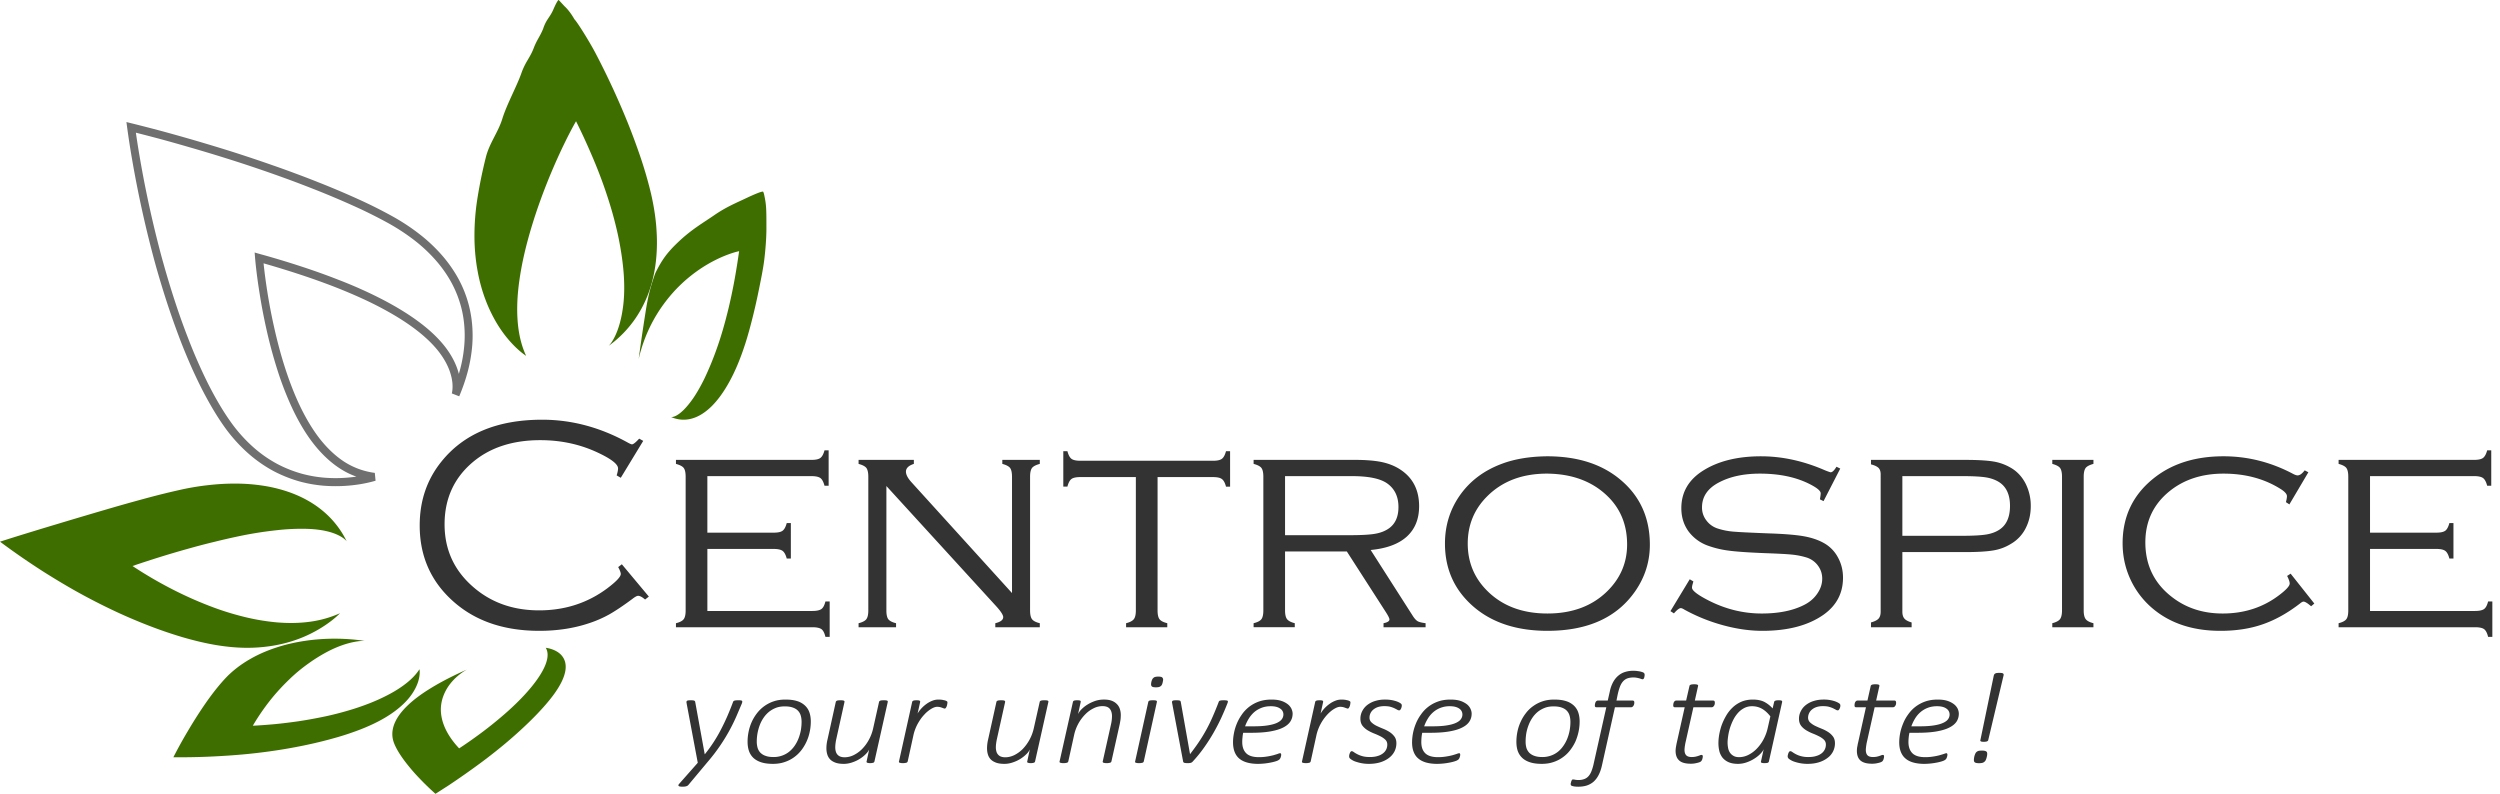 <svg width="274" height="87" viewBox="0 0 274 87" fill="none" xmlns="http://www.w3.org/2000/svg"><path fill-rule="evenodd" clip-rule="evenodd" d="M76.698 29.503c2.37-1.603 4.31-1.974 4.31-1.974a82.308 82.308 0 01-.528 3.278 61.164 61.164 0 01-.603 2.861c-.427 1.781-.87 3.297-1.336 4.59a33.375 33.375 0 01-1.343 3.25c-.433.883-.84 1.582-1.225 2.142-1.545 2.23-2.42 2.061-2.42 2.061 1.498.633 3.008.218 4.423-1.166.702-.69 1.37-1.615 1.998-2.768.629-1.151 1.206-2.538 1.725-4.162.26-.811.515-1.736.765-2.732.25-.988.492-2.05.71-3.134.22-1.093.468-2.275.594-3.308.126-1.034.232-2.382.232-3.377 0-2.094 0-2.572-.232-3.652-.08-.373-.126-.39-.126-.39s.074-.22-1.943.735c-1.007.477-2.152.95-3.43 1.837-1.283.878-2.508 1.578-3.94 2.94-1.197 1.137-1.792 1.945-2.508 3.411-.602 1.668-.844 2.815-1.075 4.306-.469 2.98-.746 5.089-.746 5.089a16.513 16.513 0 011.211-3.46 16.183 16.183 0 011.702-2.78 15.987 15.987 0 013.785-3.597z" fill="#3E6E00"/><path fill-rule="evenodd" clip-rule="evenodd" d="M71.773 23.464a26.627 26.627 0 00-.59-2.923 45.8 45.8 0 00-.997-3.349 74.142 74.142 0 00-1.4-3.777 85.755 85.755 0 00-3.562-7.675c-.632-1.191-1.922-3.275-2.266-3.627-.575-1-1.065-1.405-1.065-1.405l-.652-.702s-.078-.147-.603 1.054c-.38.87-.77 1.053-1.114 2.107-.361.874-.67 1.171-1.03 2.108-.428 1.113-.902 1.463-1.374 2.81-.475 1.35-1.589 3.39-2.06 4.919-.47 1.525-1.42 2.663-1.815 4.252a52.274 52.274 0 00-.952 4.693 26.165 26.165 0 00-.29 4.281c.024 1.331.162 2.552.38 3.675.213 1.11.506 2.108.848 3 .335.888.724 1.669 1.107 2.338C55.888 37.91 57.663 39 57.663 39c-.541-1.162-.832-2.47-.933-3.87-.105-1.41-.02-2.9.196-4.413.213-1.517.548-3.045.952-4.523a55.55 55.55 0 011.343-4.22 64.573 64.573 0 012.672-6.322c.73-1.5 1.241-2.365 1.241-2.365a69.64 69.64 0 011.737 3.764 52.056 52.056 0 011.318 3.359 49.18 49.18 0 01.945 2.966c.26.93.472 1.799.642 2.605.33 1.62.518 3.02.596 4.229.075 1.214.048 2.24-.05 3.11-.386 3.477-1.605 4.581-1.605 4.581a12.29 12.29 0 002.973-3.07 12.967 12.967 0 001.77-3.915c.386-1.448.571-3.028.536-4.75a22.4 22.4 0 00-.223-2.702z" fill="#3E6E00"/><path fill-rule="evenodd" clip-rule="evenodd" d="M14.892 14.542c.084.584.229 1.555.444 2.803a120.776 120.776 0 001.84 8.74c.218.873.449 1.776.707 2.681a99.53 99.53 0 001.723 5.553 77.8 77.8 0 001.001 2.722 56.476 56.476 0 002.203 5.024c.809 1.593 1.62 2.968 2.412 4.086a16.535 16.535 0 002.564 2.884 13.76 13.76 0 002.655 1.842 13.64 13.64 0 002.617 1.036c.79.218 1.608.364 2.441.436 1.168.1 2.381.06 3.56-.111a8.578 8.578 0 01-1.79-.883c-1.044-.673-2.029-1.598-2.93-2.753-.809-1.037-1.571-2.307-2.266-3.767a34.974 34.974 0 01-1.694-4.366 52.08 52.08 0 01-1.19-4.437 62.25 62.25 0 01-.743-3.911c-.366-2.27-.48-3.757-.487-3.819l-.05-.627.598.171a97.61 97.61 0 014.622 1.396c1.384.454 2.7.927 3.92 1.407 1.153.44 2.247.91 3.256 1.381.954.447 1.845.901 2.643 1.35 1.47.821 2.744 1.682 3.785 2.545.908.757 1.656 1.537 2.219 2.309.758 1.041 1.145 1.984 1.339 2.744l.165-.595a15.26 15.26 0 00.436-2.614 12.79 12.79 0 00-.05-2.51 11.394 11.394 0 00-.543-2.402 11.901 11.901 0 00-1.053-2.29 13.689 13.689 0 00-1.6-2.166 16.874 16.874 0 00-2.184-2.032 22.798 22.798 0 00-2.814-1.86 52.533 52.533 0 00-3.667-1.842 95.475 95.475 0 00-4.46-1.89c-.787-.31-1.59-.62-2.399-.923a153.578 153.578 0 00-7.214-2.467 171.85 171.85 0 00-4.253-1.28 172.007 172.007 0 00-3.367-.945c-1.06-.279-1.88-.49-2.396-.62zm21.896 38.742c-.457 0-.913-.018-1.36-.055a14.525 14.525 0 01-2.603-.464c-.95-.27-1.89-.64-2.782-1.103a14.748 14.748 0 01-2.823-1.959 17.335 17.335 0 01-2.703-3.034c-.817-1.158-1.65-2.572-2.476-4.2a54.775 54.775 0 01-1.159-2.463c-.37-.847-.74-1.735-1.088-2.638-.346-.9-.685-1.83-1.005-2.76a84.41 84.41 0 01-.92-2.807c-.29-.937-.566-1.87-.823-2.787a121.925 121.925 0 01-2.564-11.515 94.476 94.476 0 01-.541-3.484l-.085-.639.616.152s1.144.281 3.035.78c.948.255 2.092.575 3.39.947 1.358.395 2.796.825 4.27 1.286 1.59.503 3.201 1.04 4.792 1.6.82.283 1.645.582 2.457.887.818.302 1.63.613 2.423.93a92.97 92.97 0 014.497 1.905 51.62 51.62 0 013.732 1.876 22.953 22.953 0 012.923 1.933 17.699 17.699 0 012.294 2.13 14.779 14.779 0 011.707 2.312 12.71 12.71 0 011.711 5.037 14 14 0 01.056 2.69 16.497 16.497 0 01-.464 2.765c-.234.917-.56 1.868-.964 2.83l-.813-.318s.133-.441.063-1.172c-.074-.718-.356-1.856-1.33-3.187-.518-.716-1.216-1.434-2.069-2.151-1.002-.833-2.23-1.663-3.652-2.455a37.407 37.407 0 00-2.588-1.32c-.994-.463-2.07-.92-3.2-1.364a76.925 76.925 0 00-3.88-1.388c-1.242-.41-2.575-.82-3.974-1.22.066.646.194 1.746.412 3.12a60.66 60.66 0 00.737 3.852c.339 1.532.73 2.997 1.166 4.364.5 1.567 1.056 3 1.652 4.254.669 1.4 1.399 2.614 2.166 3.605.84 1.073 1.756 1.932 2.715 2.555a8.122 8.122 0 003.343 1.217l.083.858c-.024.005-.643.208-1.659.377a16.76 16.76 0 01-2.715.221z" fill="#706F6F"/><path fill-rule="evenodd" clip-rule="evenodd" d="M26.866 70.998a17.33 17.33 0 002.758-.183c1.687-.25 3.09-.725 4.22-1.265 2.268-1.084 3.425-2.344 3.425-2.344a11.856 11.856 0 01-3.335.941c-1.159.158-2.365.17-3.59.066a23.935 23.935 0 01-3.704-.635 30.856 30.856 0 01-3.62-1.146A41.056 41.056 0 0119.718 65a45.183 45.183 0 01-5.198-2.967c1.092-.37 2.15-.715 3.177-1.034 1.033-.319 2.035-.614 3.008-.883.97-.274 1.906-.518 2.8-.732a74.342 74.342 0 012.566-.591 41.9 41.9 0 014.311-.687 23.82 23.82 0 013.203-.145C37.139 58.05 38 59.333 38 59.333a10.037 10.037 0 00-2.63-3.348c-1.123-.935-2.493-1.672-4.072-2.178a16.26 16.26 0 00-2.53-.585 20.167 20.167 0 00-2.795-.22c-.974-.01-1.98.041-3.011.155-1.033.108-2.09.279-3.162.517a86.435 86.435 0 00-3.416.835c-1.19.319-2.41.657-3.606 1A670.269 670.269 0 006.22 57.45a439.252 439.252 0 00-4.522 1.38C.622 59.166 0 59.368 0 59.368a79.728 79.728 0 004.881 3.365c.993.624 2.1 1.298 3.294 1.974 1.19.67 2.466 1.34 3.78 1.973a57.443 57.443 0 004.014 1.758c1.35.534 2.69.995 3.98 1.381 1.293.379 2.537.677 3.696.873 1.158.195 2.23.292 3.22.306zm18.579 4.588c.733-1.31.529-2.237.529-2.237-.389.614-.965 1.188-1.68 1.716-.703.528-1.55 1.012-2.474 1.446-.92.438-1.923.818-2.961 1.153a35.22 35.22 0 01-3.137.838c-1.047.22-2.067.409-3.011.548-.948.138-1.818.24-2.556.313-1.484.138-2.447.175-2.447.175a24.79 24.79 0 011.904-2.784c.67-.845 1.375-1.6 2.09-2.289a17.877 17.877 0 012.127-1.763c.69-.496 1.364-.904 1.992-1.242 2.52-1.336 4.17-1.217 4.17-1.217a22.739 22.739 0 00-4.463-.215c-1.48.077-2.926.298-4.285.657-1.36.368-2.616.862-3.733 1.494-1.114.627-2.082 1.374-2.877 2.237-.794.86-1.573 1.886-2.265 2.898a51.135 51.135 0 00-1.794 2.834A49.781 49.781 0 0019 82.997s.824.013 2.169-.014a65.66 65.66 0 002.387-.084 84.381 84.381 0 002.96-.203 62.233 62.233 0 003.329-.388 55.654 55.654 0 003.45-.602 47.315 47.315 0 003.328-.807 30.487 30.487 0 002.94-.975c1.776-.697 3.064-1.45 3.999-2.202.941-.746 1.524-1.477 1.883-2.136zM59.817 71c.465.779.076 1.94-.755 3.19-.827 1.252-2.086 2.579-3.38 3.74a43.218 43.218 0 01-3.654 2.919c-1.013.73-1.706 1.173-1.706 1.173-1.157-1.233-1.737-2.397-1.933-3.474-.197-1.07.034-2.017.446-2.814.826-1.592 2.358-2.358 2.358-2.358-1.486.653-2.804 1.33-3.926 2.016-1.12.678-2.043 1.375-2.728 2.064-1.374 1.372-1.846 2.735-1.343 4.011.252.635.687 1.322 1.183 1.978a20.376 20.376 0 001.542 1.806A28.411 28.411 0 0047.728 87s.56-.352 1.468-.941a86.445 86.445 0 003.512-2.466 58.01 58.01 0 002.13-1.657c.72-.584 1.44-1.206 2.138-1.844 1.395-1.271 2.666-2.587 3.565-3.77 1.795-2.364 1.662-3.701 1.038-4.455-.623-.755-1.762-.867-1.762-.867z" fill="#3E6E00"/><path fill-rule="evenodd" clip-rule="evenodd" d="M219.385 73.761a2.202 2.202 0 00-.522 0 .487.487 0 00-.174.052.308.308 0 00-.111.091.578.578 0 00-.065.162l-1.462 7.045a.097.097 0 00-.005.076c.007.026.03.05.056.066a.267.267 0 00.116.035c.049.01.117.013.204.013.08 0 .15-.003.205-.013a.542.542 0 00.152-.035.296.296 0 00.091-.066.129.129 0 00.041-.076l1.671-7.045a.447.447 0 00.018-.154.171.171 0 00-.065-.096.294.294 0 00-.15-.055zm-1.689 8.601a.523.523 0 00-.185-.073 1.3 1.3 0 00-.3-.023c-.148 0-.267.01-.357.029a.589.589 0 00-.232.127.469.469 0 00-.127.181 1.273 1.273 0 00-.088.236 1.25 1.25 0 00-.05.246 1.125 1.125 0 00-.018.202c0 .058.006.12.024.161a.21.21 0 00.085.11.364.364 0 00.174.065c.071.016.164.024.276.024.149 0 .274-.016.374-.04a.538.538 0 00.238-.136.435.435 0 00.124-.166c.032-.069.066-.146.086-.231.028-.08.042-.162.059-.243a1.28 1.28 0 00.019-.207.538.538 0 00-.019-.15.232.232 0 00-.083-.112zm-4.174-3.56c-.104.16-.284.299-.538.418-.256.122-.594.216-1.014.282-.424.07-.959.103-1.597.103h-.89a4.72 4.72 0 01.396-.835c.161-.268.357-.504.589-.707a2.72 2.72 0 01.799-.48c.301-.12.646-.181 1.029-.181.442 0 .781.085 1.019.252.24.162.361.385.361.66a.851.851 0 01-.154.488zm.64-1.614a2.39 2.39 0 00-.718-.372c-.295-.098-.652-.143-1.07-.143-.512 0-.97.07-1.38.216a3.956 3.956 0 00-1.071.58 3.862 3.862 0 00-.802.851 4.502 4.502 0 00-.548 1 5.448 5.448 0 00-.418 2.036c0 .393.057.738.171 1.035.115.294.284.545.511.736.225.2.515.344.854.442.344.097.746.15 1.201.15.243 0 .497-.016.747-.043.251-.029.486-.066.701-.11.215-.044.398-.092.556-.147a.969.969 0 00.331-.17.475.475 0 00.1-.124 1.01 1.01 0 00.099-.296c.005-.043.011-.083.011-.11 0-.048-.008-.09-.029-.117a.1.1 0 00-.093-.05c-.036 0-.121.026-.246.07-.118.044-.274.087-.473.147a6.72 6.72 0 01-.69.143 5.482 5.482 0 01-.912.073c-.644 0-1.11-.147-1.397-.433-.284-.286-.431-.695-.431-1.222 0-.153.008-.31.026-.485a3.95 3.95 0 01.084-.533h.914c.803 0 1.484-.049 2.054-.148.562-.098 1.035-.236 1.392-.42.364-.18.633-.402.803-.658.164-.258.248-.547.248-.868 0-.167-.039-.34-.118-.527a1.432 1.432 0 00-.407-.503zm-6.53-.406h-2.006l.355-1.596c.003-.033 0-.055-.003-.079a.155.155 0 00-.064-.06.342.342 0 00-.137-.035 1.145 1.145 0 00-.225-.014 1.18 1.18 0 00-.235.014.471.471 0 00-.153.035.208.208 0 00-.09.06.162.162 0 00-.044.079l-.358 1.596h-1.083a.238.238 0 00-.149.047.411.411 0 00-.111.123c-.022.055-.047.108-.055.169a1.24 1.24 0 00-.016.194c0 .077.014.132.047.154.024.032.068.045.119.045h1.085l-.871 3.923a1.358 1.358 0 00-.044.217c-.015.074-.025.15-.046.227-.01.072-.02.147-.023.213-.01.07-.01.137-.01.191 0 .246.033.453.101.635a1.1 1.1 0 00.307.446c.144.116.313.2.524.255.208.055.455.082.745.082a2.535 2.535 0 00.649-.08 1.84 1.84 0 00.271-.077.715.715 0 00.182-.095c.028-.03.061-.062.08-.106a.604.604 0 00.064-.133c.011-.05.026-.101.037-.156a.645.645 0 00.017-.152c0-.065-.01-.1-.038-.132a.144.144 0 00-.098-.034.508.508 0 00-.156.034c-.064.032-.136.053-.219.082a2.93 2.93 0 01-.303.082 2.26 2.26 0 01-.396.035c-.287 0-.485-.067-.607-.194-.119-.127-.181-.325-.181-.6 0-.09.013-.203.029-.351.021-.138.039-.265.059-.374l.879-3.938h2.011c.036 0 .076-.013.104-.02.03-.018.061-.036.085-.057.021-.03.047-.06.07-.093.015-.029.038-.067.052-.103a.586.586 0 00.023-.112c.008-.035.008-.077.008-.113a.438.438 0 00-.031-.154c-.027-.051-.075-.08-.151-.08zm-6.284.178a2.182 2.182 0 00-.401-.148 3.711 3.711 0 00-1.059-.14c-.394 0-.758.046-1.092.153a2.652 2.652 0 00-.86.434c-.243.188-.43.411-.559.673a1.752 1.752 0 00-.207.848c0 .3.076.549.218.745.142.194.326.355.548.498.216.133.449.252.706.356.256.098.493.206.711.315.219.11.402.236.547.376a.72.72 0 01.217.538 1.19 1.19 0 01-.462.952 1.7 1.7 0 01-.602.297c-.236.079-.52.114-.854.114a2.94 2.94 0 01-.837-.103 2.571 2.571 0 01-.556-.22 3.255 3.255 0 01-.354-.216c-.094-.07-.173-.102-.236-.102a.13.13 0 00-.079.024.461.461 0 00-.065.068c-.023.038-.039.07-.059.109-.011.04-.029.077-.039.125-.016.039-.023.082-.034.126-.002.043-.01.086-.01.122 0 .053.012.1.033.136.019.039.047.08.09.117.073.061.169.124.298.193.127.07.284.127.46.178a4.36 4.36 0 001.283.191c.455 0 .866-.054 1.243-.167.369-.114.685-.273.953-.478a1.966 1.966 0 00.821-1.616c0-.295-.071-.544-.218-.738a1.993 1.993 0 00-.545-.501 4.117 4.117 0 00-.709-.359 10.09 10.09 0 01-.713-.313 2.353 2.353 0 01-.549-.377.716.716 0 01-.212-.524 1.163 1.163 0 01.414-.87c.137-.116.303-.214.512-.283.2-.064.434-.1.695-.1.256 0 .466.02.645.065.177.051.335.104.462.165.124.06.225.116.313.161a.4.4 0 00.217.072.138.138 0 00.109-.054c.035-.044.061-.086.093-.142.026-.057.044-.11.061-.173a.653.653 0 00.017-.156c0-.09-.027-.162-.086-.21a1.289 1.289 0 00-.269-.16zm-7.611 2.854a4.963 4.963 0 01-.486 1.28 4.53 4.53 0 01-.745 1 3.386 3.386 0 01-.912.657 2.287 2.287 0 01-.972.234c-.268 0-.483-.05-.649-.154a1.101 1.101 0 01-.388-.37 1.356 1.356 0 01-.19-.513 3.138 3.138 0 01-.052-.554c0-.217.026-.466.067-.748a5.88 5.88 0 01.199-.87c.096-.295.209-.582.352-.868a3.49 3.49 0 01.509-.758c.198-.225.426-.405.687-.543.259-.138.548-.205.867-.205.403 0 .765.094 1.093.28.318.182.628.462.915.831l-.295 1.3zm1.528-3.022c-.029-.01-.073-.026-.124-.033a2.106 2.106 0 00-.201-.01c-.155 0-.27.015-.35.043-.079.027-.127.075-.144.142l-.166.71a3.263 3.263 0 00-.91-.716c-.339-.169-.76-.255-1.259-.255-.473 0-.895.082-1.271.244-.37.164-.694.38-.976.655a3.888 3.888 0 00-.707.919 6.388 6.388 0 00-.479 1.035 6.95 6.95 0 00-.261 1.035 5.776 5.776 0 00-.078.876c0 .272.027.545.085.816.058.272.169.516.326.737.164.216.381.395.66.525.279.132.635.204 1.072.204.314 0 .631-.054.942-.162.312-.109.594-.242.845-.406a3.59 3.59 0 00.652-.514c.188-.193.315-.368.379-.525l-.295 1.34c-.013.031-.013.063 0 .086a.155.155 0 00.065.063 1.02 1.02 0 00.319.038c.168 0 .286-.016.356-.038a.21.21 0 00.127-.15l1.453-6.516a.174.174 0 00-.008-.08c-.005-.02-.023-.043-.052-.064zm-7.505-.01h-2.005l.354-1.596a.149.149 0 000-.079c-.011-.024-.031-.043-.067-.06a.316.316 0 00-.132-.035 1.107 1.107 0 00-.223-.014c-.1 0-.176.001-.24.014a.452.452 0 00-.151.035.208.208 0 00-.093.06.132.132 0 00-.038.079l-.365 1.596h-1.081a.264.264 0 00-.152.047.41.41 0 00-.106.123.69.69 0 00-.056.169 1.13 1.13 0 00-.018.194c0 .077.018.132.048.154.026.032.068.045.122.045h1.086l-.877 3.923c-.017.066-.028.135-.043.217-.014.074-.027.15-.039.227a2.17 2.17 0 00-.027.213c-.01.07-.012.137-.012.191 0 .246.034.453.103.635.065.178.173.324.311.446.137.116.304.2.516.255.21.055.463.082.747.082a2.543 2.543 0 00.65-.08c.101-.022.193-.047.274-.077a.565.565 0 00.176-.095.41.41 0 00.085-.106.707.707 0 00.062-.133c.015-.05.026-.101.039-.156.009-.053.018-.106.018-.152 0-.065-.016-.1-.04-.132a.146.146 0 00-.102-.034.488.488 0 00-.15.034c-.065.032-.137.053-.225.082-.086.03-.187.056-.301.082-.116.02-.248.035-.393.035-.286 0-.486-.067-.605-.194-.124-.127-.188-.325-.188-.6 0-.09.015-.203.029-.351.023-.138.043-.265.064-.374l.881-3.938h2.009c.037 0 .068-.013.098-.02a.279.279 0 00.086-.057c.025-.03.046-.06.072-.093.021-.029.037-.067.054-.103.008-.035.019-.074.024-.112a.607.607 0 00.008-.113.382.382 0 00-.032-.154c-.026-.051-.08-.08-.155-.08zm-7.595-3.037a.701.701 0 00-.176-.087 4.915 4.915 0 00-.287-.075c-.11-.02-.222-.032-.348-.05a4.466 4.466 0 00-.337-.017c-.331 0-.636.046-.913.133a2.05 2.05 0 00-.746.412c-.22.185-.406.42-.562.702a3.692 3.692 0 00-.359 1.014l-.227 1.005h-1.086a.21.21 0 00-.106.027c-.033.016-.059.04-.086.064a.368.368 0 00-.066.1c-.01.034-.024.07-.036.108-.011.04-.019.085-.026.125-.001.043-.008.082-.008.122 0 .069.015.119.046.141.019.032.065.045.117.045h1.093l-1.377 6.15a5.374 5.374 0 01-.236.818c-.083.228-.196.42-.321.566a1.116 1.116 0 01-.47.332 1.73 1.73 0 01-.649.11c-.086 0-.166-.007-.223-.01a1.438 1.438 0 01-.155-.025c-.04-.006-.082-.016-.116-.02-.036-.004-.067-.008-.108-.008a.15.15 0 00-.083.025c-.018.023-.039.044-.055.079a.767.767 0 00-.077.22c-.013.038-.018.072-.026.101a.34.34 0 00-.01.07c0 .034.003.07.018.094.005.027.02.053.039.077a.913.913 0 00.246.085c.134.029.309.045.532.045.339 0 .651-.045.926-.13.276-.092.525-.228.741-.413.213-.19.401-.43.554-.727.152-.288.276-.641.367-1.046l1.427-6.393h1.788a.24.24 0 00.083-.02.212.212 0 00.08-.052.372.372 0 00.07-.075.612.612 0 00.055-.108.416.416 0 00.039-.125c.007-.045.01-.098.01-.148 0-.074-.018-.124-.049-.157a.176.176 0 00-.125-.047h-1.783l.142-.7c.073-.315.15-.586.24-.818.086-.23.195-.419.328-.571.132-.151.288-.264.474-.336.184-.067.411-.106.669-.106.14 0 .262.011.375.032.108.021.204.043.29.066.082.024.15.05.206.07.063.022.109.03.15.03a.097.097 0 00.07-.03.195.195 0 00.067-.08.551.551 0 00.039-.102c.005-.036.016-.08.023-.114.006-.037.013-.066.013-.092l.001-.061a.313.313 0 00-.018-.122.216.216 0 00-.068-.103zm-8.127 6.28a4.788 4.788 0 01-.246.882 3.851 3.851 0 01-.421.802 3.045 3.045 0 01-.587.657c-.23.186-.484.335-.774.438a2.683 2.683 0 01-.959.167c-.331 0-.622-.035-.86-.122a1.495 1.495 0 01-.572-.336 1.358 1.358 0 01-.32-.534 2.483 2.483 0 01-.091-.715c0-.297.026-.6.076-.909a4.82 4.82 0 01.25-.883 3.88 3.88 0 01.413-.8 3.11 3.11 0 01.59-.654c.23-.183.488-.329.776-.441.287-.108.604-.157.959-.157.335 0 .623.038.858.118.233.079.427.188.576.34.143.145.251.323.314.535.064.208.098.447.098.71 0 .304-.026.602-.08.901zm.976.152c.076-.371.114-.736.114-1.097 0-.373-.051-.712-.155-1.007a1.855 1.855 0 00-.494-.756 2.196 2.196 0 00-.866-.482c-.349-.112-.772-.162-1.272-.162-.463 0-.888.06-1.272.19a3.85 3.85 0 00-1.039.53 3.529 3.529 0 00-.804.783 4.54 4.54 0 00-.574.963 4.777 4.777 0 00-.344 1.067 5.462 5.462 0 00-.111 1.095c0 .37.049.71.151 1.013.106.294.274.55.499.76.222.207.512.368.861.478.349.113.775.167 1.271.167.465 0 .89-.065 1.275-.197a3.688 3.688 0 001.037-.529c.31-.221.579-.48.808-.785.231-.303.425-.621.579-.962a5.65 5.65 0 00.336-1.07zm-12.889-1.375c-.104.16-.285.299-.538.418-.256.122-.591.216-1.015.282-.419.07-.954.103-1.594.103h-.889a4.19 4.19 0 01.396-.835c.161-.268.359-.504.587-.707a2.74 2.74 0 01.798-.48 2.77 2.77 0 011.029-.181c.442 0 .779.085 1.024.252a.768.768 0 01.357.66.852.852 0 01-.155.488zm.646-1.614a2.532 2.532 0 00-.714-.372c-.302-.098-.661-.143-1.085-.143-.507 0-.964.07-1.368.216a3.79 3.79 0 00-1.072.58 3.705 3.705 0 00-.802.851 4.53 4.53 0 00-.555 1 5.505 5.505 0 00-.412 2.036c0 .393.054.738.169 1.035.111.294.278.545.509.736.23.2.514.344.853.442.341.097.745.15 1.2.15.245 0 .496-.016.749-.043a8.12 8.12 0 00.701-.11c.211-.044.397-.092.555-.147a1.02 1.02 0 00.334-.17.346.346 0 00.096-.124c.031-.051.046-.1.062-.15a.734.734 0 00.039-.145c.004-.044.01-.084.01-.111 0-.048-.01-.09-.027-.117a.101.101 0 00-.09-.05 1.09 1.09 0 00-.25.07c-.117.044-.274.087-.469.147a7.08 7.08 0 01-.695.143 5.449 5.449 0 01-.905.073c-.643 0-1.114-.147-1.4-.433-.29-.286-.428-.695-.428-1.222 0-.153.009-.31.022-.485.015-.174.04-.352.08-.533h.92c.801 0 1.483-.049 2.048-.148.568-.098 1.038-.236 1.393-.42.369-.18.633-.402.801-.658.171-.258.253-.547.253-.868 0-.167-.039-.34-.124-.527a1.39 1.39 0 00-.398-.503zm-7.487-.228a2.258 2.258 0 00-.41-.148 3.163 3.163 0 00-.502-.104 3.659 3.659 0 00-.553-.035 3.59 3.59 0 00-1.096.152 2.698 2.698 0 00-.859.434 1.974 1.974 0 00-.56.673 1.796 1.796 0 00-.203.848c0 .3.076.549.216.745.147.194.328.355.547.498.218.133.456.252.711.356.254.098.492.206.712.315.219.11.398.236.542.376.145.138.218.32.218.538 0 .186-.037.355-.11.515a1.192 1.192 0 01-.353.437 1.69 1.69 0 01-.595.297c-.24.079-.532.114-.863.114-.327 0-.606-.035-.831-.103a2.625 2.625 0 01-.555-.22 2.595 2.595 0 01-.359-.216c-.091-.07-.171-.102-.233-.102a.111.111 0 00-.077.024c-.024.018-.045.042-.068.068-.021.038-.039.07-.057.109-.013.04-.029.077-.041.125a.516.516 0 00-.034.126 1.857 1.857 0 00-.005.122c0 .053.006.1.031.136.018.039.047.08.09.117.075.061.169.124.295.193.127.07.282.127.465.178a4.242 4.242 0 001.281.191c.451 0 .866-.054 1.235-.167.373-.114.692-.273.959-.478a2.08 2.08 0 00.61-.712c.139-.279.212-.576.212-.904 0-.295-.073-.544-.219-.738a2.048 2.048 0 00-.544-.501 4.21 4.21 0 00-.711-.359c-.253-.1-.491-.207-.71-.313a2.152 2.152 0 01-.548-.377.694.694 0 01-.213-.524c0-.163.031-.316.102-.47.07-.15.173-.284.309-.4a1.6 1.6 0 01.51-.283c.202-.064.439-.1.696-.1.255 0 .473.02.648.065.178.051.329.104.458.165.122.06.233.116.312.161a.42.42 0 00.221.072.134.134 0 00.108-.054.623.623 0 00.093-.142.708.708 0 00.057-.173.592.592 0 00.023-.156c0-.09-.028-.162-.088-.21a1.259 1.259 0 00-.264-.16zm-5.338.4c.015-.05.026-.101.036-.153.008-.044.018-.091.018-.128a.518.518 0 00.008-.079c0-.066-.015-.106-.047-.128a.554.554 0 00-.142-.08 1.43 1.43 0 00-.227-.06 2.065 2.065 0 00-.274-.046 2.67 2.67 0 00-.294-.013c-.22 0-.442.037-.663.125a2.707 2.707 0 00-.633.344 3.469 3.469 0 00-.99 1.063l.277-1.27a.152.152 0 00-.005-.08.125.125 0 00-.053-.064.63.63 0 00-.126-.032 2.15 2.15 0 00-.202-.01c-.077 0-.145.006-.204.01-.064.007-.108.023-.15.032a.422.422 0 00-.093.063.139.139 0 00-.036.08l-1.447 6.517a.113.113 0 000 .077c.009.03.03.048.064.063.029.01.075.024.14.032a.976.976 0 00.227.016c.09 0 .171-.001.235-.016.062-.008.114-.022.155-.032a.16.16 0 00.086-.063.184.184 0 00.044-.077l.633-2.886a4.79 4.79 0 01.47-1.243 5.06 5.06 0 01.699-.982c.255-.277.508-.487.764-.64.256-.154.476-.234.667-.234a1.394 1.394 0 01.52.096c.068.023.124.045.182.065.046.019.09.033.131.033.033 0 .065-.016.095-.046a.493.493 0 00.071-.113.542.542 0 00.064-.141zm-7.442 1.442c-.106.16-.287.299-.536.418-.258.122-.594.216-1.019.282-.425.07-.95.103-1.595.103h-.891c.1-.29.235-.568.398-.835.163-.268.362-.504.587-.707.232-.202.499-.36.801-.48.303-.12.646-.181 1.031-.181.437 0 .781.085 1.016.252a.753.753 0 01.365.66.878.878 0 01-.157.488zm.64-1.614a2.33 2.33 0 00-.716-.372c-.297-.098-.654-.143-1.077-.143-.502 0-.965.07-1.376.216a3.92 3.92 0 00-1.07.58c-.31.248-.582.525-.802.851a5.015 5.015 0 00-.552 1c-.14.343-.246.695-.311 1.048-.069.352-.1.678-.1.988 0 .393.058.738.168 1.035.113.294.279.545.504.736.232.2.516.344.86.442.342.097.739.15 1.2.15.251 0 .499-.016.754-.043a8.11 8.11 0 00.691-.11c.215-.044.4-.092.563-.147a.996.996 0 00.329-.17.346.346 0 00.096-.124.612.612 0 00.067-.15c.013-.049.026-.099.036-.145a.737.737 0 00.01-.111c0-.048-.01-.09-.028-.117a.103.103 0 00-.094-.05.92.92 0 00-.242.07c-.119.044-.279.087-.474.147-.196.05-.424.102-.693.143a5.49 5.49 0 01-.912.073c-.646 0-1.111-.147-1.394-.433-.286-.286-.431-.695-.431-1.222 0-.153.005-.31.028-.485.011-.174.037-.352.073-.533h.926c.798 0 1.475-.049 2.047-.148.563-.098 1.031-.236 1.396-.42.361-.18.631-.402.799-.658.167-.258.253-.547.253-.868 0-.167-.044-.34-.124-.527a1.41 1.41 0 00-.404-.503zm-6.653-.406a1.11 1.11 0 00-.138-.023c-.057-.004-.132-.01-.225-.01-.101 0-.186.006-.255.01a.86.86 0 00-.161.032.197.197 0 00-.098.058c-.016.024-.039.053-.044.085-.238.62-.466 1.18-.688 1.677a17.049 17.049 0 01-1.488 2.714c-.275.41-.592.843-.942 1.3l-.03.036v-.037l-1.009-5.69a.212.212 0 00-.033-.085.107.107 0 00-.067-.058.625.625 0 00-.145-.032c-.062-.004-.143-.01-.246-.01-.083 0-.158.006-.212.01a.383.383 0 00-.139.023.144.144 0 00-.079.053.134.134 0 00-.04.1c0 .025.004.048.004.081a.75.75 0 01.019.092l1.194 6.343a.148.148 0 00.036.087.198.198 0 00.083.063c.039.01.086.02.148.027.064.011.142.011.237.011.073 0 .143 0 .196-.008.058-.008.107-.011.15-.03a.374.374 0 00.117-.055.575.575 0 00.1-.095c.451-.488.861-.995 1.229-1.517.372-.525.713-1.055 1.023-1.595.313-.546.59-1.08.845-1.625.252-.55.479-1.081.684-1.606a.752.752 0 00.038-.108.253.253 0 00.021-.122c0-.02-.001-.035-.021-.053-.01-.019-.033-.034-.064-.043zm-7.756.01c-.031-.01-.08-.026-.14-.033-.057-.004-.129-.01-.224-.01-.097 0-.174.006-.239.01-.066.007-.114.023-.157.032a.266.266 0 00-.086.063.21.21 0 00-.038.08l-1.44 6.517c-.013.03-.013.053 0 .077.007.03.026.048.059.063a1.093 1.093 0 00.37.048c.09 0 .17-.002.233-.016.067-.008.114-.022.157-.032a.157.157 0 00.086-.063.168.168 0 00.041-.077l1.438-6.516a.195.195 0 00-.001-.08.193.193 0 00-.059-.064zm-4.297.404a1.56 1.56 0 00-.569-.384c-.235-.094-.525-.14-.876-.14-.336 0-.661.05-.969.153-.31.11-.595.243-.846.402a3.343 3.343 0 00-.654.522 1.91 1.91 0 00-.369.517l.292-1.332a.179.179 0 00-.002-.08.15.15 0 00-.053-.063c-.033-.01-.075-.025-.129-.032a1.978 1.978 0 00-.198-.01c-.079 0-.15.006-.207.01-.06.007-.111.023-.148.032a.4.4 0 00-.083.063.177.177 0 00-.034.08l-1.463 6.517a.102.102 0 000 .077.114.114 0 00.067.063 1.072 1.072 0 00.37.048c.091 0 .168-.002.231-.016a1.11 1.11 0 00.155-.032.17.17 0 00.088-.063.241.241 0 00.044-.077l.636-2.886a4.622 4.622 0 011.23-2.279 3.25 3.25 0 01.915-.66 2.15 2.15 0 01.969-.234c.373 0 .642.101.8.299.16.2.24.469.24.81a4.04 4.04 0 01-.104.864l-.912 4.086a.093.093 0 00.007.077.126.126 0 00.063.063.81.81 0 00.139.032.986.986 0 00.223.016c.095 0 .18-.001.237-.016.06-.008.111-.022.148-.032.043-.014.074-.034.092-.063a.241.241 0 00.044-.077l.911-4.087c.034-.168.061-.334.087-.496a4.93 4.93 0 00.029-.493 2.08 2.08 0 00-.093-.636 1.336 1.336 0 00-.308-.543zm-7.598-.404c-.033-.01-.077-.026-.136-.033-.06-.004-.138-.01-.231-.01-.096 0-.171.006-.237.01-.063.007-.117.023-.155.032a.378.378 0 00-.093.063.134.134 0 00-.037.08l-.654 2.912a4.776 4.776 0 01-1.226 2.266c-.286.28-.589.493-.914.654-.328.155-.65.232-.973.232a1.31 1.31 0 01-.486-.078.743.743 0 01-.318-.227.789.789 0 01-.178-.347 1.658 1.658 0 01-.056-.433c0-.158.013-.305.033-.451.02-.147.044-.29.073-.426l.91-4.102a.134.134 0 00-.009-.08.285.285 0 00-.061-.063c-.037-.01-.081-.025-.14-.032-.059-.004-.134-.01-.218-.01-.097 0-.175.006-.242.01-.062.007-.112.023-.153.032a.547.547 0 00-.093.063.166.166 0 00-.039.08l-.907 4.102a4.279 4.279 0 00-.121.968c0 .25.031.48.098.69.06.208.166.385.313.54.149.151.343.265.589.357.241.085.541.128.903.128.31 0 .615-.053.92-.159.307-.1.584-.23.837-.391.249-.156.468-.33.647-.511a1.7 1.7 0 00.38-.519l-.28 1.312c-.015.03-.015.053 0 .077.008.03.029.048.059.063a.63.63 0 00.125.032.798.798 0 00.202.016.91.91 0 00.207-.016c.056-.008.105-.022.144-.032a.16.16 0 00.083-.063.154.154 0 00.038-.077l1.458-6.516a.18.18 0 000-.08.208.208 0 00-.062-.064zm-11.194 0a1.289 1.289 0 00-.226-.06 1.804 1.804 0 00-.273-.046 2.61 2.61 0 00-.294-.013c-.22 0-.444.037-.662.125a2.788 2.788 0 00-.636.344c-.199.14-.387.305-.558.488-.17.186-.316.372-.43.575l.282-1.27c0-.033 0-.055-.005-.08a.187.187 0 00-.062-.064.439.439 0 00-.121-.032 2.059 2.059 0 00-.199-.01c-.081 0-.148.006-.21.01-.059.007-.106.023-.15.032a.397.397 0 00-.088.063.144.144 0 00-.041.08l-1.445 6.517c-.012.03-.012.053 0 .077.008.03.033.048.067.063a1.035 1.035 0 00.362.048c.093 0 .173-.002.236-.016a.98.98 0 00.154-.032c.044-.014.075-.034.091-.063.016-.024.036-.046.046-.077l.631-2.886a4.72 4.72 0 01.469-1.243c.214-.382.444-.711.702-.982a3.41 3.41 0 01.761-.64c.253-.154.475-.234.662-.234a1.38 1.38 0 01.522.096c.069.023.128.045.176.065a.433.433 0 00.133.033.133.133 0 00.099-.046.742.742 0 00.077-.113.604.604 0 00.057-.141.69.69 0 00.039-.153c.006-.044.01-.091.023-.128 0-.037.005-.063.005-.079 0-.066-.018-.106-.048-.128a.481.481 0 00-.146-.08zm-6.408 0c-.036-.01-.08-.026-.139-.033-.062-.004-.135-.01-.231-.01-.092 0-.171.006-.235.01-.065.007-.116.023-.157.032a.531.531 0 00-.093.063.189.189 0 00-.04.08l-.65 2.912a4.743 4.743 0 01-.484 1.27 4.479 4.479 0 01-.743.996 3.45 3.45 0 01-.915.654 2.24 2.24 0 01-.97.232c-.192 0-.355-.025-.485-.078a.792.792 0 01-.321-.227.844.844 0 01-.175-.347 1.597 1.597 0 01-.055-.433c0-.158.013-.305.032-.451.017-.147.041-.29.072-.426l.907-4.102c.005-.032 0-.054-.005-.08a.208.208 0 00-.067-.063c-.031-.01-.075-.025-.137-.032a2.557 2.557 0 00-.222-.01c-.091 0-.17.006-.236.01-.064.007-.114.023-.155.032a.323.323 0 00-.088.063.141.141 0 00-.044.08l-.904 4.102a4.153 4.153 0 00-.124.968c0 .25.033.48.098.69.064.208.17.385.317.54.145.151.342.265.588.357.243.085.542.128.899.128.311 0 .618-.053.923-.159.303-.1.584-.23.833-.391.255-.156.468-.33.648-.511.186-.183.311-.36.38-.519l-.28 1.312c-.014.03-.014.053 0 .077a.103.103 0 00.061.063c.028.01.072.024.126.032.05.014.114.016.199.016a.914.914 0 00.21-.016c.057-.008.105-.022.145-.032a.153.153 0 00.078-.063.159.159 0 00.04-.077l1.46-6.516c.006-.033.006-.055-.007-.08a.131.131 0 00-.054-.064zm-9.462 3.232a5.11 5.11 0 01-.248.883 3.907 3.907 0 01-.416.802 3.11 3.11 0 01-.594.657 2.62 2.62 0 01-.771.438 2.686 2.686 0 01-.954.167c-.34 0-.628-.035-.861-.122a1.459 1.459 0 01-.576-.336 1.331 1.331 0 01-.318-.534 2.528 2.528 0 01-.096-.715 5.14 5.14 0 01.328-1.792c.107-.284.248-.554.416-.8.17-.252.368-.467.593-.654a2.93 2.93 0 01.772-.441c.283-.108.606-.157.959-.157.337 0 .62.038.856.118.236.079.429.188.574.34.148.145.253.323.318.535.063.208.096.447.096.71 0 .304-.03.602-.078.901zm.437-2.707a2.186 2.186 0 00-.86-.482c-.35-.112-.777-.162-1.272-.162-.463 0-.892.06-1.273.19a3.85 3.85 0 00-1.847 1.313 4.761 4.761 0 00-.577.963 5.112 5.112 0 00-.339 1.067 5.46 5.46 0 00-.11 1.095c0 .37.051.71.154 1.013.104.294.27.55.493.76.228.207.513.368.862.478.35.113.776.167 1.276.167.461 0 .892-.065 1.27-.197a3.75 3.75 0 001.042-.529c.308-.221.573-.48.809-.785a4.928 4.928 0 00.91-2.031c.077-.371.113-.736.113-1.097 0-.373-.053-.712-.155-1.007a1.833 1.833 0 00-.496-.756zm-6.941-.535c-.057-.023-.178-.034-.36-.034-.098 0-.185.007-.253.011a.911.911 0 00-.163.032.22.22 0 00-.154.144c-.184.504-.385.992-.592 1.478-.21.49-.44.972-.685 1.447a15.818 15.818 0 01-1.812 2.801h-.016l-1.042-5.727c-.003-.032-.02-.054-.034-.083a.133.133 0 00-.077-.06.516.516 0 00-.138-.032 2.804 2.804 0 00-.243-.01c-.088 0-.163.006-.227.01a.579.579 0 00-.144.032.106.106 0 00-.07.06.197.197 0 00-.026.1.38.38 0 00.013.091c.005.039.013.087.023.146l1.204 6.413-2.037 2.306c-.052.06-.082.107-.088.147a.12.12 0 00.055.105.38.38 0 00.161.048c.067.011.15.016.248.016.087 0 .17-.005.24-.016a.883.883 0 00.175-.039.357.357 0 00.122-.057.347.347 0 00.088-.073l2.148-2.567a19.848 19.848 0 001.398-1.836 19.607 19.607 0 001.733-3.152c.204-.473.396-.929.58-1.362a.566.566 0 00.054-.243c-.001-.035-.024-.069-.081-.096zm191.424-10.864c-.101.417-.25.694-.44.832-.194.14-.527.213-.989.213h-11.512v-6.799h7.266c.455 0 .782.07.973.209.197.14.348.422.457.841h.448v-3.886h-.448c-.109.42-.258.695-.445.838-.196.145-.516.214-.985.214h-7.266v-6.196h11.408c.468 0 .793.074.983.214.185.138.34.42.449.841h.447v-3.884h-.447c-.109.417-.264.689-.449.832-.19.146-.515.216-.983.216h-14.852v.44c.421.113.703.26.846.44.145.193.215.514.215.969v14.644c0 .45-.066.768-.208.959-.139.192-.423.343-.853.45v.441h14.971c.463 0 .793.074.982.214.186.143.331.422.432.84h.465v-3.882h-.465zm-22.026-2.794c.187.367.282.65.282.83 0 .254-.348.654-1.05 1.193-1.785 1.396-3.884 2.094-6.302 2.094-2.145 0-3.981-.596-5.524-1.785-1.958-1.497-2.945-3.5-2.945-6.013 0-2.31.889-4.185 2.663-5.617 1.585-1.274 3.554-1.916 5.907-1.916 2.404 0 4.501.567 6.289 1.704.44.284.66.54.66.769 0 .15-.039.376-.111.653l.377.248 2.081-3.522-.401-.212c-.284.371-.545.554-.78.554-.109 0-.272-.05-.483-.16-2.423-1.288-4.974-1.934-7.632-1.934-3.006 0-5.502.756-7.487 2.279-2.386 1.832-3.575 4.249-3.575 7.257 0 1.58.365 3.059 1.096 4.435a9.217 9.217 0 002.312 2.806c1.923 1.572 4.358 2.352 7.318 2.352 1.696 0 3.234-.232 4.599-.706 1.373-.47 2.738-1.229 4.107-2.284.171-.141.305-.213.393-.213.168 0 .443.171.833.51l.352-.297-2.596-3.276-.383.25zm-25.738-12.28c.42.112.701.26.848.44.142.192.217.513.217.968v14.644c0 .45-.075.768-.217.959-.147.192-.428.343-.848.45v.441h4.509v-.442c-.421-.106-.706-.257-.848-.45-.145-.19-.219-.508-.219-.958V52.252c0-.455.074-.776.219-.969.142-.18.427-.327.848-.44v-.44h-4.509v.44zm-5.8 7.21c-.401.263-.884.438-1.451.53-.566.091-1.44.14-2.629.14h-6.553v-6.54h6.553c1.2 0 2.076.049 2.639.143.557.095 1.04.272 1.441.533.773.514 1.165 1.375 1.165 2.584 0 1.237-.392 2.107-1.165 2.61zm1.258-6.782a5.488 5.488 0 00-1.902-.69c-.701-.116-1.745-.179-3.118-.179h-10.31v.492c.386.096.659.23.823.382.157.16.238.397.238.716v15.05c0 .33-.076.579-.229.757-.157.174-.441.313-.832.42v.526h4.454v-.525c-.372-.108-.641-.248-.788-.42-.152-.18-.227-.428-.227-.757V60.51h6.871c1.363 0 2.392-.064 3.094-.183a5.23 5.23 0 001.914-.708 4.1 4.1 0 001.62-1.696c.383-.734.574-1.553.574-2.457a5.38 5.38 0 00-.579-2.488c-.392-.746-.923-1.313-1.603-1.707zm-20.51 8.238c-.608-.34-1.344-.587-2.203-.74-.86-.15-2.128-.255-3.803-.31-2.003-.077-3.312-.141-3.926-.196a7.504 7.504 0 01-1.692-.34 2.47 2.47 0 01-1.246-.896 2.28 2.28 0 01-.47-1.415c0-1.172.61-2.083 1.848-2.733 1.229-.65 2.725-.97 4.489-.97 2.197 0 4.058.403 5.588 1.209.717.377 1.083.692 1.083.95 0 .121-.028.34-.085.66l.398.195 1.831-3.568-.413-.201c-.246.405-.456.607-.636.607-.05 0-.257-.07-.613-.212-2.353-1.026-4.687-1.54-7.024-1.54-2.544 0-4.649.514-6.298 1.54-1.621 1.005-2.433 2.39-2.433 4.145 0 .999.278 1.856.817 2.585a4.56 4.56 0 002.148 1.542c.699.249 1.438.427 2.229.527.786.106 2.094.202 3.922.274 1.554.056 2.611.111 3.169.179a8.19 8.19 0 011.526.327c.486.18.883.472 1.178.888.301.413.451.88.451 1.407 0 .569-.177 1.108-.536 1.63-.351.52-.827.93-1.425 1.235-1.241.638-2.802.952-4.678.952-2.051 0-4.03-.496-5.933-1.488-1.136-.593-1.699-1.041-1.699-1.341 0-.111.023-.254.08-.43.015-.044.032-.134.07-.26l-.4-.234-2.113 3.492.38.247c.336-.386.587-.577.753-.577.085 0 .22.055.398.166a19.237 19.237 0 004.219 1.705c1.51.415 2.957.618 4.328.618 2.799 0 5.037-.59 6.721-1.78 1.409-1.009 2.114-2.353 2.114-4.049 0-.808-.189-1.555-.566-2.235a3.871 3.871 0 00-1.548-1.565zm-23.707 5.273c-1.657 1.638-3.846 2.458-6.573 2.458-2.727 0-4.917-.82-6.574-2.458-1.438-1.42-2.161-3.156-2.161-5.208 0-2.054.723-3.79 2.161-5.208 1.657-1.64 3.831-2.457 6.535-2.457 2.743.024 4.943.844 6.612 2.457 1.436 1.389 2.159 3.154 2.159 5.306 0 1.988-.723 3.69-2.159 5.11zm1.412-12.218c-2.032-1.704-4.7-2.555-8.024-2.555-1.88.02-3.516.289-4.905.803-2.019.743-3.583 1.922-4.707 3.554-1.052 1.538-1.58 3.277-1.58 5.208 0 2.863 1.084 5.196 3.243 7.014 2.031 1.698 4.696 2.55 7.988 2.55 4.412 0 7.62-1.453 9.63-4.356 1.064-1.54 1.595-3.233 1.595-5.077 0-2.958-1.078-5.34-3.24-7.141zm-36.743-.38h7.352c1.807 0 3.093.267 3.847.802.815.58 1.231 1.44 1.231 2.589 0 1.19-.44 2.025-1.317 2.505-.4.225-.884.378-1.454.455-.575.078-1.431.122-2.568.122h-7.091v-6.474zm.215 15.67c-.142-.191-.215-.51-.215-.959v-6.453h6.773l4.289 6.668c.251.394.38.654.38.782 0 .188-.219.328-.648.411v.442h4.609v-.442c-.409-.053-.691-.122-.851-.208-.163-.09-.328-.264-.496-.508l-4.672-7.308c1.742-.166 3.059-.652 3.96-1.467.895-.819 1.35-1.923 1.35-3.332 0-1.726-.649-3.037-1.934-3.931-.586-.413-1.281-.708-2.073-.888-.793-.175-1.809-.259-3.066-.259h-11.067v.44c.427.113.708.26.853.44.145.193.215.514.215.969v14.644c0 .45-.068.768-.207.959-.139.192-.421.343-.861.45v.441h4.512v-.442c-.425-.106-.702-.257-.851-.45zm-7.138-17.569c-.186.145-.514.215-.98.215h-14.521c-.463 0-.794-.07-.984-.215-.187-.14-.336-.419-.445-.837h-.45v3.887h.45c.109-.423.258-.7.445-.837.19-.143.521-.21.984-.21h6.073v14.607c0 .45-.073.768-.217.959-.147.192-.426.343-.853.45v.441h4.514v-.442c-.435-.106-.724-.257-.861-.45-.135-.19-.204-.508-.204-.958V52.289h6.069c.453 0 .781.067.973.21.193.137.349.414.457.837h.449V49.45h-.449c-.108.417-.259.696-.45.836zm-36.57 17.569c-.134-.191-.2-.51-.2-.959V53.268l12.004 13.141c.535.583.799.996.799 1.227 0 .305-.285.525-.866.668v.442h4.876v-.442c-.435-.106-.722-.257-.859-.45-.137-.19-.207-.508-.207-.958V52.252c0-.455.073-.776.217-.969.146-.18.429-.327.849-.44v-.44h-4.108v.44c.421.113.705.26.847.44.143.193.215.514.215.969v12.746L99.922 52.88c-.424-.461-.63-.856-.63-1.186 0-.38.286-.664.867-.85v-.44H94.1v.44c.424.112.706.26.852.44.141.192.215.513.215.968v14.644c0 .45-.07.768-.21.959-.14.192-.428.343-.857.45v.441h4.108v-.442c-.432-.106-.714-.257-.86-.45zm-6.416-1.937h-.465c-.1.417-.248.694-.438.832-.198.14-.529.213-.994.213H77.528v-6.799h7.268c.452 0 .778.07.97.209.195.14.348.422.46.841h.452v-3.886h-.451c-.113.42-.261.695-.452.838-.186.145-.514.214-.979.214h-7.269v-6.196H88.94c.465 0 .788.074.979.214.187.138.336.42.448.841h.452v-3.884h-.452c-.112.417-.26.689-.448.832-.191.146-.514.216-.979.216H74.085v.44c.417.113.706.26.846.44.147.193.216.514.216.969v14.644c0 .45-.066.768-.21.959-.136.192-.42.343-.852.45v.441h14.97c.462 0 .79.074.983.214.187.143.33.422.43.84h.465v-3.882zm-23.18-3.766c.192.35.285.606.285.755 0 .305-.488.825-1.462 1.56-2.162 1.62-4.66 2.429-7.485 2.429-2.895 0-5.328-.877-7.305-2.632-2.042-1.802-3.06-4.07-3.06-6.795 0-2.738.984-4.968 2.943-6.69 1.93-1.694 4.45-2.537 7.552-2.537 2.31 0 4.435.472 6.388 1.407 1.42.674 2.13 1.24 2.13 1.689 0 .185-.049.44-.153.766l.452.263 2.459-4.045-.442-.247c-.38.414-.644.626-.788.626-.076 0-.213-.06-.41-.165C65.814 46.842 62.668 46 59.421 46c-4.914 0-8.6 1.537-11.062 4.617-1.577 1.966-2.36 4.288-2.36 6.974 0 3.411 1.257 6.212 3.774 8.406 2.394 2.092 5.504 3.142 9.331 3.142 1.985 0 3.804-.279 5.456-.835a12.68 12.68 0 002.206-.96c.672-.38 1.517-.943 2.535-1.697.3-.237.51-.346.634-.346.197 0 .453.135.765.407l.414-.323-2.96-3.541-.401.308zm59.496 12.033a1.301 1.301 0 00-.302-.029c-.121 0-.227.01-.308.03a.412.412 0 00-.214.104.505.505 0 00-.143.181 1.208 1.208 0 00-.093.278 1.263 1.263 0 00-.03.28.31.31 0 00.056.174c.039.044.09.079.169.1a1.697 1.697 0 00.615 0 .571.571 0 00.212-.1.426.426 0 00.141-.175c.034-.077.066-.173.086-.28.024-.11.041-.205.041-.277a.29.29 0 00-.065-.181.258.258 0 00-.165-.105z" fill="#333"/></svg>